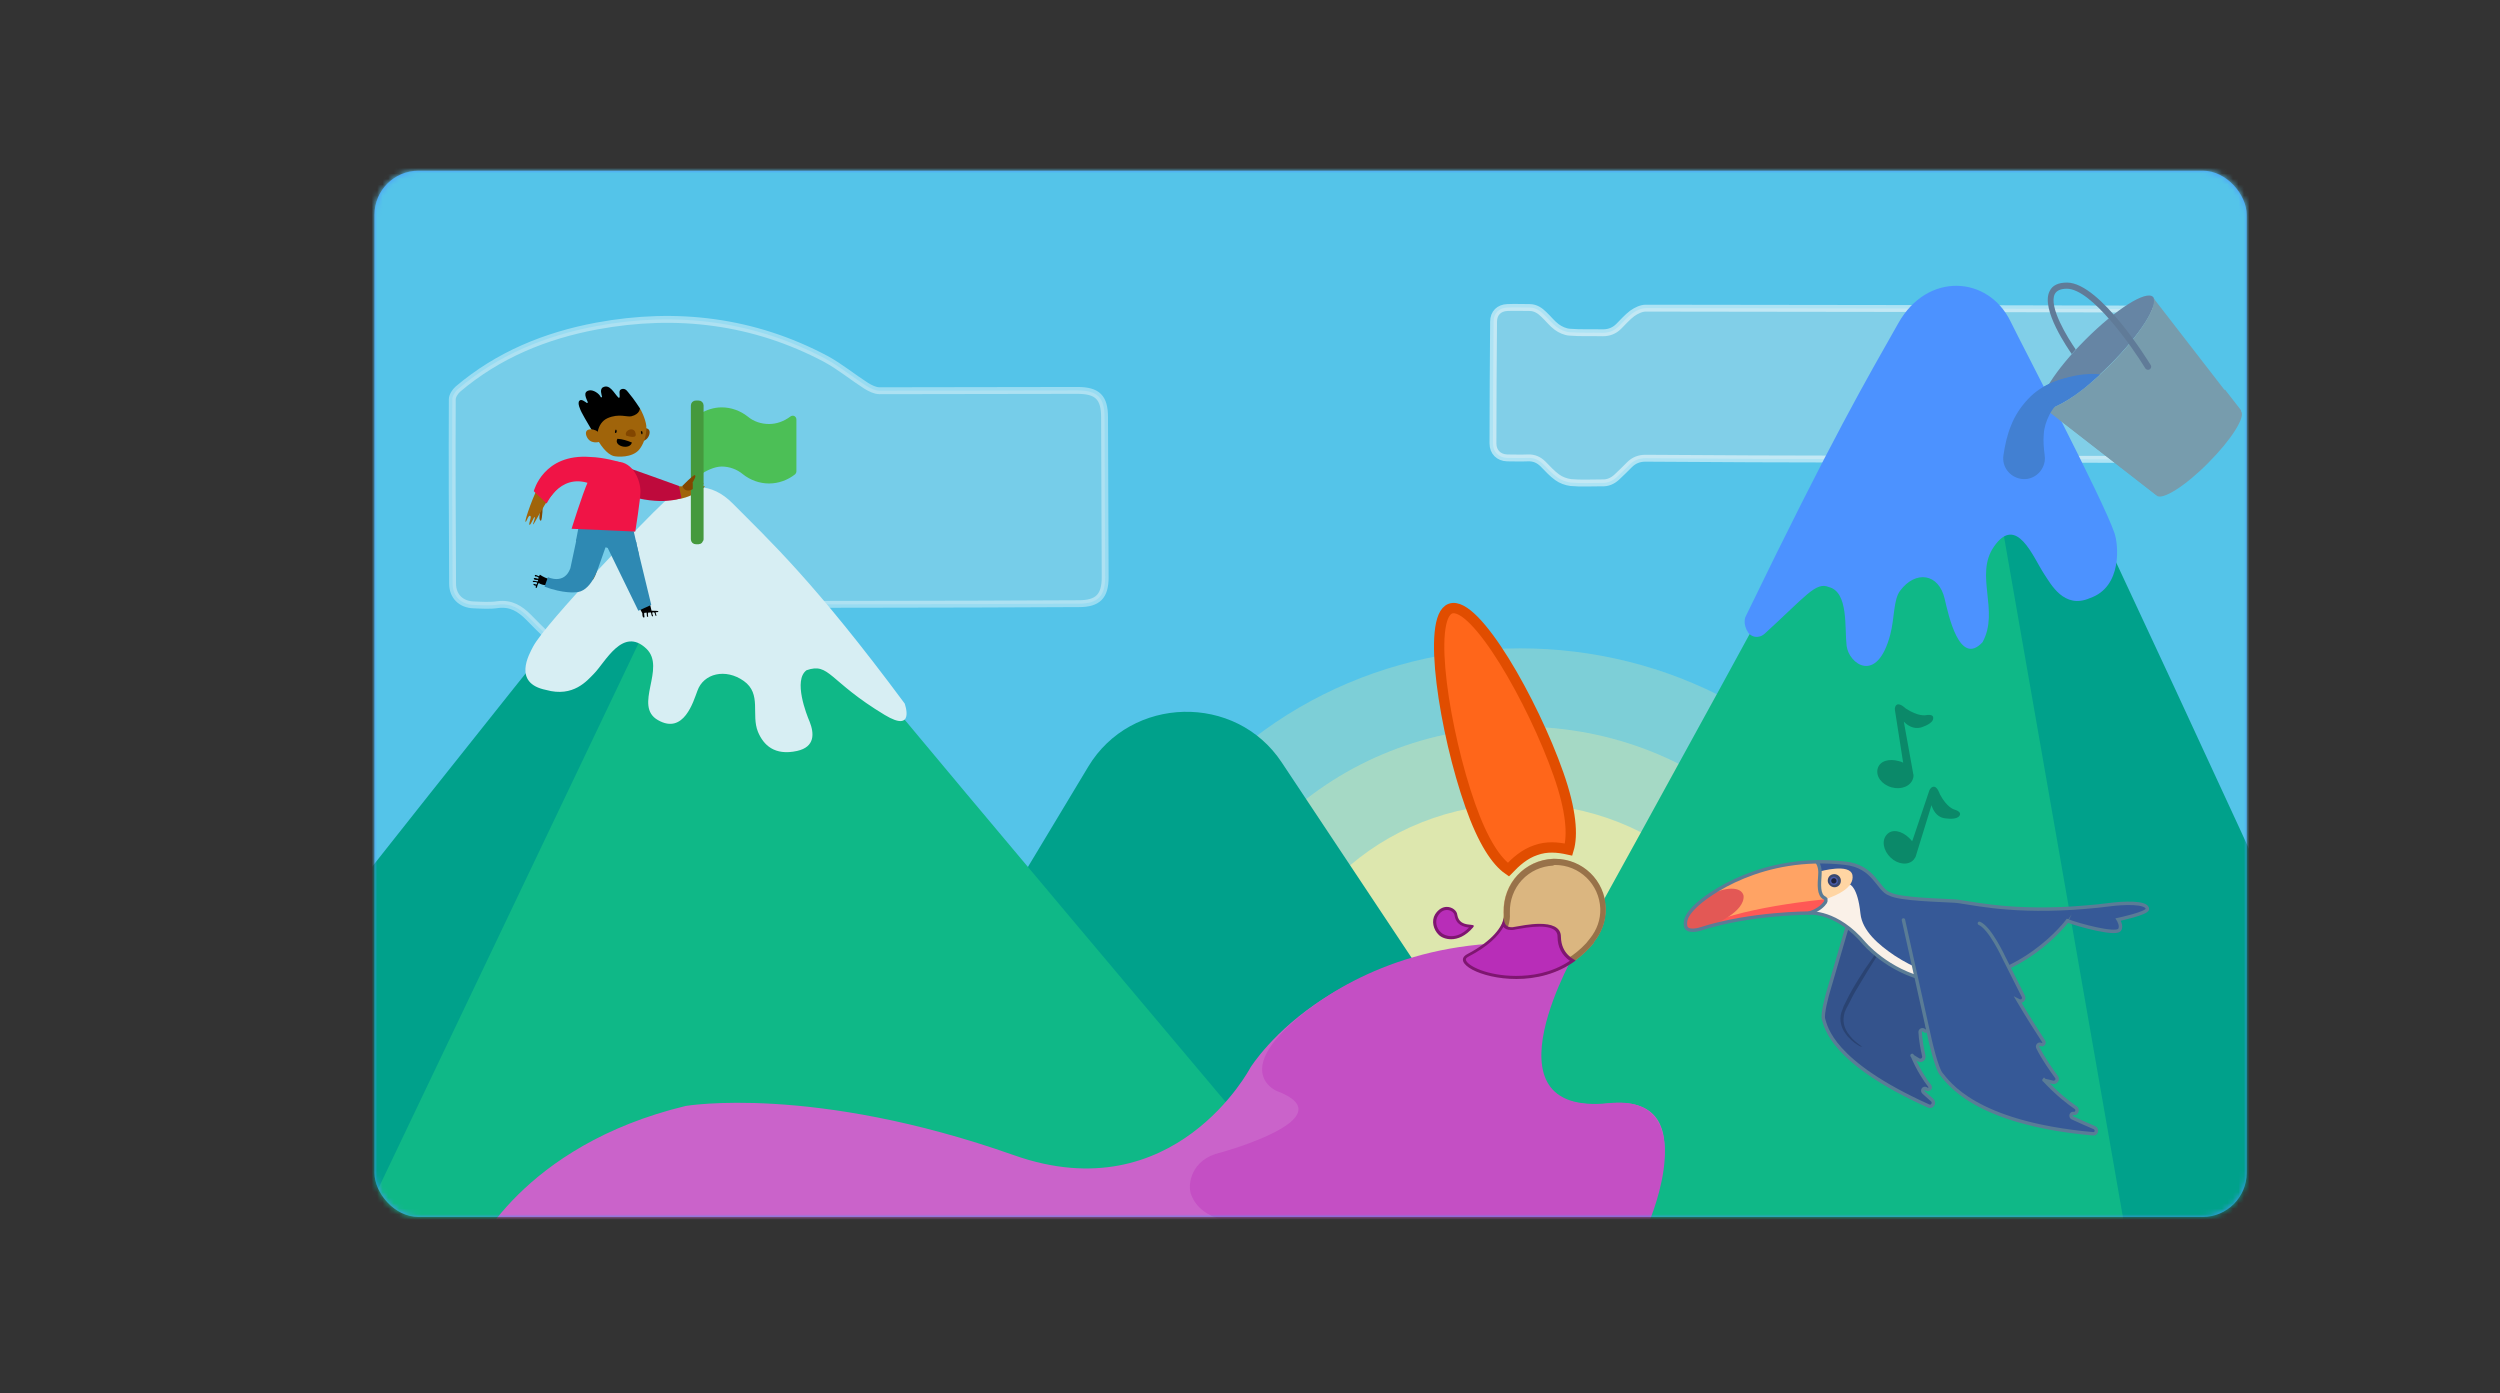 <?xml version="1.0" encoding="utf-8"?>
<svg width="454px" height="253px" viewBox="0 0 454 253" version="1.1" xmlns="http://www.w3.org/2000/svg">
  <rect x="0" y="0" width="454" height="253" fill="#333333" stroke="none"/>
  <title>Image</title>
  <desc>Created with Sketch.</desc>
  <defs>
    <rect id="path-1" x="0" y="0" width="340" height="190" rx="8"/>
  </defs>
  <g id="Page-1" stroke="none" stroke-width="1" fill="none" fill-rule="evenodd">
    <g id="V3-Ideas-Page" transform="translate(-143, -564)">
      <g id="Getting-Started" transform="translate(143, 564)">
        <g id="Image">
          <g transform="translate(68, 31)">
            <mask id="mask-2" fill="white">
              <rect x="0" y="0" width="340" height="190" rx="8"/>
            </mask>
            <rect id="Rectangle" x="0" y="0" width="340" height="190" rx="8" fill="#4D97FF"/>
            <g id="GettingStarted" mask="url(#mask-2)">
              <g transform="translate(-54, -3)">
                <rect id="Rectangle" stroke="none" fill="#54C4E9" x="47.614" y="0.336" width="357.147" height="196.268"/>
                <path d="M375.687,28.127 C362.674,28.071 297.891,27.959 284.878,27.959 C284.041,27.959 283.147,28.406 282.421,28.91 C281.528,29.582 280.746,30.477 279.964,31.26 C279.182,32.044 278.233,32.436 277.06,32.436 C275.049,32.38 273.039,32.491 271.028,32.324 C270.246,32.268 269.353,31.876 268.683,31.372 C267.845,30.757 267.175,29.861 266.393,29.134 C265.667,28.406 264.829,27.847 263.768,27.847 C262.428,27.847 261.087,27.791 259.747,27.847 C258.239,27.903 257.234,28.854 257.234,30.421 C257.178,37.808 257.122,45.139 257.122,52.526 C257.122,54.092 258.183,55.1 259.691,55.156 C260.92,55.156 262.148,55.212 263.433,55.156 C264.55,55.1 265.443,55.491 266.225,56.275 C267.063,57.114 267.845,58.01 268.794,58.681 C269.465,59.185 270.414,59.521 271.252,59.633 C273.095,59.8 274.993,59.689 276.892,59.689 C277.953,59.745 278.847,59.353 279.629,58.625 C280.411,57.898 281.193,57.114 281.919,56.387 C282.7,55.603 283.65,55.212 284.823,55.212 C291.245,55.268 297.723,55.268 304.146,55.324 C310.68,55.38 368.985,55.38 375.519,55.436 C377.362,55.436 378.423,54.428 378.423,52.582 C378.479,45.363 378.479,38.2 378.535,30.981 C378.479,29.134 377.53,28.182 375.687,28.127 Z" id="Path" stroke="#FFFFFF" stroke-width="1.25" fill="#ABD9E8" opacity="0.52"/>
                <path d="M186.587,47.769 C186.587,44.187 185.302,42.9 181.672,42.9 C169.665,42.9 157.714,42.956 145.706,42.956 C144.924,42.956 144.031,42.509 143.305,42.061 C140.848,40.494 138.558,38.591 135.989,37.192 C122.92,30.253 108.903,28.518 94.382,31.204 C85.056,32.939 76.455,36.465 69.139,42.676 C68.637,43.124 68.134,43.908 68.134,44.523 C68.078,55.659 68.134,66.852 68.19,77.988 C68.19,80.282 69.754,81.793 72.043,81.849 C73.495,81.905 75.003,82.017 76.455,81.793 C78.801,81.513 80.42,82.521 81.984,84.088 C86.843,89.012 85.614,88.117 91.758,88.061 C99.465,88.005 97.454,89.068 103.15,83.528 C103.262,83.416 103.374,83.36 103.43,83.248 C104.491,82.185 105.719,81.737 107.227,81.793 C119.681,81.793 132.135,81.737 144.589,81.737 C157.043,81.737 169.497,81.681 181.951,81.625 C185.358,81.625 186.698,80.282 186.698,76.869 C186.643,67.131 186.643,57.45 186.587,47.769 Z" id="Path" stroke="#FFFFFF" stroke-width="1.25" fill="#ABD9E8" opacity="0.4"/>
                <g id="Group" opacity="0.8" stroke="none" stroke-width="1" fill="none" transform="translate(185.972, 89.74)">
                  <ellipse id="Oval" fill="#FFF09F" opacity="0.3" cx="76.12" cy="71.294" rx="76.064" ry="71.294"/>
                  <ellipse id="Oval" fill="#FFF09F" opacity="0.42" cx="76.12" cy="71.294" rx="60.874" ry="57.08"/>
                  <ellipse id="Oval" fill="#FFF09F" cx="76.12" cy="71.294" rx="45.963" ry="43.09"/>
                </g>
                <path d="M261.981,175.472 L144.98,175.472 L183.627,111.229 C191.39,98.302 210.434,97.854 218.755,110.445 L261.981,175.472 Z" id="Path" stroke="none" fill="#00A18B"/>
                <g id="Group" stroke="none" stroke-width="1" fill="none" transform="translate(244.612, 23.706)">
                  <path d="M127.332,78.457 C127.332,78.457 130.516,78.457 128.84,70.847 C127.165,63.236 111.639,28.036 111.639,28.036 L103.206,32.29 L108.288,73.813 L127.332,78.457 Z" id="Shape_561_" fill="#FAB414"/>
                  <path d="M99.353,170.457 L180.164,170.457 C180.164,167.38 116.666,30.331 114.934,27.981 L99.297,38.613 L99.297,170.457 L99.353,170.457 Z" id="Shape_560_" fill="#00A18B"/>
                  <path d="M103.15,33.353 L78.968,26.302 C77.516,30.891 0.391,170.01 0.279,170.457 L127.109,170.457 L103.15,33.353 Z" id="Shape_559_" fill="#0FB887"/>
                  <path d="M125.378,45.105 C123.2,38.781 108.847,11.472 106.501,6.659 C102.424,-1.679 91.367,-2.35 86.117,6.995 C80.42,17.068 74.166,27.701 58.361,60.326 C58.361,60.326 57.802,61.557 58.863,63.18 C59.366,63.908 60.706,64.411 61.879,63.348 C69.307,56.577 71.15,53.891 73.495,54.898 C77.125,55.793 76.344,62.397 76.735,65.586 C77.125,68.832 82.263,72.693 84.665,63.516 C85.447,60.55 85.223,57.192 86.452,55.569 C89.244,51.82 93.489,52.38 94.55,57.08 C95.22,59.934 97.231,69.448 101.419,64.915 C104.547,59.207 99.911,52.715 103.486,47.567 C107.618,41.579 110.578,49.47 112.645,52.603 C113.817,54.338 116.219,58.983 120.91,56.912 C126.83,54.898 126.104,47.175 125.378,45.105 Z" id="Path" fill="#4C92FF"/>
                </g>
                <g id="Group" stroke="none" stroke-width="1" fill="none" transform="translate(0, 60.08)">
                  <path d="M98.348,48.798 L103.597,20.538 L94.829,17.628 C94.829,17.628 78.689,41.579 76.902,46.783 C75.171,51.988 78.466,51.988 78.466,51.988 L98.348,48.798 Z" id="Shape_558_" fill="#FAB414"/>
                  <path d="M107.618,24.903 L94.829,17.684 C93.042,19.307 0.391,135.985 0.391,138.056 L112.086,138.056 L107.618,24.903 Z" id="Shape_557_" fill="#00A18B"/>
                  <path d="M49.816,138 L229.869,137.384 C229.757,137.049 130.404,19.586 128.896,16.509 L105.496,21.321 L49.816,138 Z" id="Shape_556_" fill="#0FB887"/>
                  <path d="M82.822,29.324 C85.112,25.015 103.15,6.268 106.557,3.134 C110.634,-0.616 115.269,-0.504 119.067,3.358 C125.713,10.073 133.811,17.46 150.286,39.676 C150.286,39.676 152.296,45.161 146.656,41.747 C136.436,35.591 136.659,32.178 132.47,33.633 C130.013,35.423 132.47,41.691 133.029,42.978 C133.867,45.105 134.034,47.567 130.739,48.294 C126.662,49.19 124.652,47.231 123.647,44.825 C122.362,41.691 124.373,37.942 121.078,35.591 C117.783,33.241 113.761,34.192 112.645,37.382 C111.919,39.285 110.187,45.384 105.496,42.698 C100.917,40.124 107.06,33.241 103.374,29.715 C99.074,25.63 95.946,32.178 93.824,34.304 C92.651,35.479 90.138,38.613 85.168,37.214 C79.024,35.983 82.096,30.723 82.822,29.324 Z" id="Path" fill="#D7EEF3"/>
                </g>
                <path d="M72.043,199.703 C72.043,199.703 80.588,180.061 110.522,172.842 C110.522,172.842 133.587,168.869 170.168,181.796 C199.32,192.092 213.058,165.903 213.058,165.903 C213.058,165.903 229.589,138.985 271.419,145.309 C271.419,145.309 254.33,174.8 278.121,172.394 C295.322,170.603 285.493,192.092 285.493,192.092 L72.043,199.703 Z" id="Path" stroke="none" fill="#CA63CA"/>
                <path d="M225.233,194.219 L285.549,193.715 C285.549,193.715 295.378,170.547 278.177,172.338 C254.386,174.8 272.536,144.078 272.536,144.078 C249.304,140.608 232.661,148.387 223.67,155.27 C209.037,166.406 217.806,170.1 217.806,170.1 C230.874,174.968 207.697,181.292 207.697,181.292 C202.168,182.523 201.61,187.28 202.336,189.015 C204.29,193.883 210.545,194.275 215.739,194.555 L225.233,194.219 Z" id="Path" stroke="none" fill="#C44FC4"/>
                <g id="Group" stroke="none" stroke-width="1" fill="none" transform="translate(80.979, 42.173)">
                  <g>
                    <g id="sam-b">
                      <g id="soccer_3_">
                        <g id="sam-b_3_">
                          <g id="scratch_footie_player_boy02_3_">
                            <path d="M9.494,33.353 C9.829,32.849 9.829,32.234 9.829,31.674 C10.22,31.282 13.124,31.842 13.683,32.01 C13.515,33.129 13.292,34.248 12.677,35.144 C12.231,35.144 11.56,34.528 11.17,34.304 C10.555,33.968 9.997,33.689 9.494,33.353 Z" id="Shape_555_" fill="#A0640A"/>
                            <path d="M9.382,33.017 C9.327,33.129 9.103,33.521 9.047,33.633 C8.601,34.304 7.986,34.752 7.204,35.032 C5.864,35.479 4.189,34.976 3.072,34.192 L2.904,34.472 C2.737,34.472 2.29,34.08 2.122,34.304 L2.234,34.528 C2.457,34.472 2.681,34.584 2.848,34.752 L2.792,34.92 C2.625,34.976 2.122,34.64 1.955,34.864 C1.955,35.2 2.513,35.144 2.737,35.144 L2.681,35.423 C2.625,35.423 1.955,35.255 1.787,35.311 L1.787,35.479 L1.955,35.535 C2.178,35.479 2.401,35.535 2.569,35.647 L2.513,35.927 C2.29,36.039 2.122,35.815 1.899,35.871 C1.843,36.151 2.178,36.151 2.346,36.207 C2.346,36.375 2.234,36.487 2.346,36.599 L2.513,36.543 C2.625,36.263 2.625,35.983 2.848,35.703 C3.798,36.319 4.747,35.983 5.808,36.375 C6.422,36.655 9.382,33.017 9.382,33.017 Z" id="Shape_554_" fill="#000000"/>
                            <path d="M20.552,30.555 L16.754,30.723 C17.257,31.73 18.486,33.968 18.486,33.968 C18.486,33.968 20.552,33.968 21.334,33.633 C21.278,33.353 20.831,31.506 20.552,30.555 Z" id="Shape_553_" fill="#A0640A"/>
                            <path d="M23.344,40.74 L21.613,33.521 L17.871,33.689 C18.318,34.528 18.709,35.311 18.821,35.535 C19.602,37.382 21.613,41.131 21.669,41.187 C21.669,41.355 21.669,41.915 21.892,41.971 L22.06,41.915 C22.004,41.691 22.004,41.131 22.004,41.131 L22.451,41.075 L22.507,41.803 C22.562,41.859 22.674,41.859 22.73,41.803 C22.73,41.803 22.618,41.299 22.73,41.075 C23.065,41.075 23.233,41.019 23.233,41.075 C23.288,41.131 23.344,42.027 23.624,41.691 C23.568,41.467 23.4,41.243 23.512,41.019 C23.679,41.019 23.847,41.019 23.903,41.131 C23.959,41.243 24.014,41.635 24.126,41.691 C24.182,41.635 24.238,41.635 24.238,41.635 L24.07,41.019 C24.238,41.019 24.405,40.964 24.573,40.964 C24.573,40.964 24.573,40.852 24.517,40.796 C24.294,40.74 23.512,40.74 23.344,40.74 Z" id="Shape_552_" fill="#000000"/>
                            <path d="M20.608,28.596 C20.608,28.596 20.831,27.421 18.374,27.197 C15.972,27.029 14.911,28.372 14.911,28.372 L20.943,40.74 L23.288,39.676 L20.608,28.596 Z" id="Shape_551_" fill="#2E89B3"/>
                            <path d="M21.055,30.555 L20.105,26.302 L10.22,24.847 L9.606,28.092 C9.662,28.036 20.719,30.499 21.055,30.555 Z" id="Shape_550_" fill="#2E89B3"/>
                            <path d="M20.719,9.961 C20.719,9.961 22.507,10.353 22.953,8.674 C23.344,6.995 20.943,7.555 20.664,8.394 C20.496,8.786 20.719,9.961 20.719,9.961 Z" id="Shape_549_" fill="#824600"/>
                            <path d="M21.222,3.973 C21.055,3.805 18.318,3.302 18.318,3.302 L12.454,6.883 C12.622,7.555 12.845,8.226 13.124,8.898 C13.906,10.521 15.191,12.311 16.475,12.647 C17.145,12.815 19.77,12.983 21.055,11.528 C21.781,10.689 22.507,9.01 22.395,7.163 C22.227,5.82 21.39,4.197 21.222,3.973 Z" id="Shape_548_" fill="#A0640A"/>
                            <path d="M11.616,3.022 L11.784,2.91 C11.505,2.182 10.779,1.007 12.007,0.727 C12.733,0.56 13.85,1.287 14.129,1.959 C14.241,2.015 14.241,2.015 14.353,1.903 C14.241,1.343 13.962,0.672 14.409,0.224 C15.749,-0.616 16.531,1.287 17.369,2.071 L17.536,2.015 C17.648,1.399 17.201,0.56 18.095,0.448 C18.709,0.392 18.988,0.951 19.323,1.343 C20.105,2.238 21.222,3.973 21.222,3.973 C21.222,3.973 21.278,5.036 19.658,5.428 C18.876,5.596 17.424,4.869 15.358,5.764 C13.236,6.715 13.459,9.569 13.459,9.569 C13.459,9.569 10.946,5.372 10.667,4.757 C10.443,4.309 9.773,2.966 10.276,2.574 C10.611,2.238 11.281,2.798 11.616,3.022 Z" id="Shape_547_" fill="#000000"/>
                            <path d="M13.85,10.073 C13.85,10.073 12.119,10.633 11.505,8.954 C10.946,7.275 13.403,7.667 13.794,8.506 C13.962,8.898 13.85,10.073 13.85,10.073 Z" id="Shape_546_" fill="#A0640A"/>
                            <path d="M17.145,9.513 C18.095,9.569 18.932,9.849 19.77,10.185 C19.435,11.64 16.363,10.856 17.145,9.513 Z" id="Shape_545_" fill="#000000"/>
                            <path d="M18.765,8.954 C18.206,8.058 20.161,7.107 20.44,8.506 C20.719,9.513 19.435,9.122 18.765,8.954 Z" id="Shape_544_" fill="#824600"/>
                            <path d="M17.034,8.114 L16.922,8.45 L16.698,8.45 C16.643,8.058 16.866,7.499 17.034,8.114 Z" id="Shape_543_" fill="#000000"/>
                            <path d="M21.669,8.674 L21.501,8.674 L21.39,8.226 C21.501,8.114 21.501,8.114 21.613,8.114 C21.725,8.282 21.725,8.506 21.669,8.674 Z" id="Shape_542_" fill="#000000"/>
                            <path d="M31.945,18.467 C31.777,18.299 32.838,17.74 32.783,17.572 C32.727,17.404 31.721,18.075 31.554,17.908 C31.386,17.74 32.447,17.236 32.392,17.124 C32.336,17.012 31.945,17.292 31.107,17.572 C30.828,17.684 30.158,17.964 29.767,18.019 C29.32,18.131 28.817,18.187 28.315,18.131 C28.315,18.131 25.802,17.796 25.076,17.628 C24.629,17.516 23.121,16.788 21.836,16.341 L22.004,20.202 C23.233,20.426 26.137,20.929 28.761,20.37 C30.884,19.922 32.894,18.411 32.95,18.243 C33.118,17.74 32.168,18.579 31.945,18.467 Z" id="Shape_541_" fill="#A0640A"/>
                            <path d="M18.765,14.662 C18.765,14.662 16.252,13.543 15.414,15.837 C14.632,18.131 18.653,19.698 18.653,19.698 C25.243,21.825 28.761,20.258 28.761,20.258 C28.761,20.258 28.315,18.131 28.315,18.075 C28.091,17.964 18.765,14.662 18.765,14.662 Z" id="Shape_540_" fill="#BE0A3C"/>
                            <path d="M30.158,18.579 C29.655,18.579 29.488,18.019 29.488,18.019 C29.488,18.019 30.772,16.676 30.94,16.788 C31.107,16.9 30.828,17.236 30.66,17.628 C31.275,18.075 30.716,18.579 30.158,18.579 Z" id="Shape_388_" fill="#824600"/>
                            <path d="M3.239,24.399 C2.569,24.231 3.407,21.489 3.518,21.265 C3.63,21.489 3.518,24.231 3.239,24.399 Z" id="Shape_387_" fill="#824600"/>
                            <path d="M5.92,14.55 C4.803,15.277 3.909,16.229 3.239,17.348 C1.955,19.474 0.279,24.343 0.447,24.567 C0.614,24.791 0.894,23.392 1.284,23.504 C1.675,23.616 0.949,24.959 1.173,25.127 C1.396,25.294 1.955,23.616 2.122,23.727 C2.29,23.839 1.731,25.015 1.843,25.071 C1.955,25.127 3.742,21.601 4.803,20.258 C5.306,19.642 6.255,18.411 6.925,17.908 C7.763,17.292 9.047,16.844 10.108,17.012 L10.667,13.095 C9.606,13.095 6.869,13.934 5.92,14.55 Z" id="Shape_385_" fill="#A0640A"/>
                            <path d="M12.231,12.815 C3.686,12.144 1.955,19.027 1.955,19.027 L4.3,21.265 C4.3,21.265 7.093,14.942 13.236,18.131 C13.236,18.131 16.084,19.307 17.648,17.404 C19.212,15.501 17.592,13.766 17.592,13.766 C17.592,13.71 14.576,12.871 12.231,12.815 Z" id="Shape_384_" fill="#F01446"/>
                          </g>
                        </g>
                      </g>
                    </g>
                    <path d="M12.789,26.358 C10.108,25.854 9.662,28.036 9.662,28.036 L8.601,33.017 C7.484,36.095 4.524,34.64 4.524,34.64 L3.909,36.375 C7.428,37.662 9.494,37.382 9.494,37.382 C12.342,37.438 13.683,32.905 13.683,32.905 L14.967,29.268 C14.911,29.268 15.414,26.861 12.789,26.358 Z" id="Path" fill="#2E89B3"/>
                    <path d="M21.334,19.083 C21.278,16.453 19.547,13.319 16.587,13.71 C15.637,13.822 14.409,14.158 13.627,14.774 C13.515,14.83 12.063,16.676 11.84,17.18 C10.723,19.698 8.824,25.854 8.824,25.854 L20.384,26.358 C20.384,26.414 21.334,20.426 21.334,19.083 Z" id="Shape_383_" fill="#F01446"/>
                  </g>
                  <g transform="translate(30.716, 2.798)" id="Path">
                    <path d="M1.396,2.182 C2.569,1.455 3.965,1.007 5.361,1.007 C7.093,1.007 8.768,1.623 10.108,2.686 C11.17,3.582 12.566,4.029 13.962,4.029 C15.358,4.029 16.698,3.526 17.815,2.686 C18.039,2.518 18.318,2.462 18.541,2.574 C18.765,2.686 18.932,2.91 18.932,3.19 L18.932,12.647 C18.932,12.815 18.821,13.039 18.709,13.151 C17.369,14.214 15.693,14.83 13.962,14.83 C12.231,14.83 10.555,14.214 9.215,13.151 C8.154,12.255 6.758,11.752 5.361,11.752 C4.077,11.752 2.401,12.535 1.396,13.319 L1.396,2.015" fill="#4CBF56"/>
                    <path d="M1.173,25.238 L0.67,25.238 C0.503,25.238 0.391,25.127 0.391,24.959 L0.391,0.672 C0.391,0.504 0.503,0.392 0.67,0.392 L1.173,0.392 C1.34,0.392 1.452,0.504 1.452,0.672 L1.452,24.959 C1.396,25.127 1.284,25.238 1.173,25.238 Z" stroke="#45993D" stroke-width="1.25" fill="#45993D" stroke-linecap="round" stroke-linejoin="round"/>
                  </g>
                  <path d="M30.828,17.572 C30.828,17.572 30.772,17.516 30.772,17.516 C31.051,16.9 31.498,16.341 31.219,16.117 C30.995,15.949 28.929,18.075 28.929,18.075 C28.929,18.075 29.152,18.915 29.99,18.915 C30.269,18.915 30.604,18.803 30.828,18.635 L30.828,17.572 Z" id="Path" fill="#824600"/>
                </g>
                <path d="M340.894,119.007 C340.894,119.007 339.553,118.672 338.269,116.209 C338.269,116.209 337.878,114.978 337.263,114.866 C336.817,114.81 336.482,115.258 336.37,115.538 L333.354,124.491 C333.298,124.547 333.298,124.659 333.242,124.771 C333.075,124.547 332.907,124.38 332.684,124.156 C331.344,122.869 329.612,122.477 328.663,123.54 C327.658,124.603 327.993,126.45 329.333,127.737 C330.673,129.024 332.572,129.192 333.522,128.129 C333.745,127.849 333.913,127.569 333.968,127.29 C333.968,127.29 333.968,127.29 333.968,127.29 L336.761,118.224 C337.04,119.119 337.654,120.294 338.995,120.574 C338.995,120.574 340.838,120.91 341.564,120.406 C341.62,120.406 342.737,119.567 340.894,119.007 Z" id="Path" stroke="none" fill="#0B8969"/>
                <path d="M335.7,101.883 C335.7,101.883 334.359,102.163 332.07,100.652 C332.07,100.652 331.176,99.757 330.562,99.925 C330.171,100.092 330.059,100.596 330.115,100.932 L331.567,110.221 C331.567,110.333 331.623,110.389 331.623,110.501 C331.399,110.389 331.12,110.277 330.841,110.221 C329.054,109.718 327.378,110.165 326.988,111.564 C326.597,112.964 327.714,114.474 329.501,114.978 C331.288,115.482 333.019,114.754 333.41,113.355 C333.522,113.019 333.522,112.684 333.41,112.404 C333.41,112.404 333.41,112.404 333.41,112.348 L331.735,103.058 C332.405,103.73 333.466,104.457 334.806,104.122 C334.806,104.122 336.593,103.618 336.984,102.779 C336.984,102.779 337.599,101.547 335.7,101.883 Z" id="Path" stroke="none" fill="#0B8969"/>
                <g id="toucan-c" stroke="none" stroke-width="1" fill="none" transform="translate(291.524, 128.353)">
                  <g id="jungle_3_">
                    <g id="toucan-c_3_">
                      <g id="Group-39_3_" transform="translate(42.444, 24.903) scale(-1, 1) translate(-42.444, -24.903) ">
                        <g id="Group-4_3_" transform="translate(39.033, 6.881)">
                          <path d="M2.625,5.204 C1.229,6.38 1.284,10.856 1.284,10.856 L1.117,16.62 C1.117,17.236 1.843,17.516 2.234,17.068 C1.955,19.474 1.564,22.049 1.284,23.56 C1.229,23.951 1.675,24.175 1.955,23.895 C2.234,23.616 2.681,23.839 2.681,24.175 C2.625,25.574 2.29,27.309 2.011,28.54 C1.899,29.1 2.513,29.547 3.016,29.212 C3.742,28.764 4.3,28.484 4.133,28.428 C3.016,31.058 1.787,32.905 0.949,33.968 C0.67,34.304 1.061,34.752 1.452,34.584 C1.508,34.528 1.564,34.528 1.62,34.472 C2.066,34.248 2.401,34.808 2.066,35.144 C1.564,35.591 1.005,36.095 0.503,36.543 C-0.056,37.046 0.503,37.942 1.173,37.606 C18.821,29.659 19.77,23.224 20.217,21.881 C20.552,20.985 19.435,17.068 19.435,17.068 L14.576,0.448" id="Fill-1_3_" fill="#34538C"/>
                          <path d="M2.625,5.204 C1.229,6.38 1.284,10.856 1.284,10.856 L1.117,16.62 C1.117,17.236 1.843,17.516 2.234,17.068 C1.955,19.474 1.564,22.049 1.284,23.56 C1.229,23.951 1.675,24.175 1.955,23.895 C2.234,23.616 2.681,23.839 2.681,24.175 C2.625,25.574 2.29,27.309 2.011,28.54 C1.899,29.1 2.513,29.547 3.016,29.212 C3.742,28.764 4.3,28.484 4.133,28.428 C3.016,31.058 1.787,32.905 0.949,33.968 C0.67,34.304 1.061,34.752 1.452,34.584 C1.508,34.528 1.564,34.528 1.62,34.472 C2.066,34.248 2.401,34.808 2.066,35.144 C1.564,35.591 1.005,36.095 0.503,36.543 C-0.056,37.046 0.503,37.942 1.173,37.606 C18.821,29.659 19.77,23.224 20.217,21.881 C20.552,20.985 19.435,17.068 19.435,17.068 L14.576,0.448" id="Stroke-3_3_" stroke="#5A7C96" stroke-width="0.625" stroke-linecap="round" stroke-linejoin="round"/>
                        </g>
                        <path d="M52.217,33.745 C52.217,33.745 52.553,33.521 53.055,33.129 C53.334,32.905 53.614,32.681 53.949,32.345 C54.284,32.01 54.563,31.618 54.898,31.17 C55.177,30.723 55.457,30.163 55.568,29.547 C55.68,28.932 55.624,28.26 55.457,27.645 C55.457,27.589 55.401,27.477 55.401,27.421 L55.289,27.197 C55.233,27.029 55.177,26.861 55.066,26.693 C54.898,26.358 54.731,26.022 54.563,25.742 C54.396,25.406 54.228,25.071 54.06,24.735 C53.893,24.399 53.67,24.063 53.502,23.727 C53.111,23.056 52.72,22.44 52.329,21.769 C51.938,21.153 51.547,20.482 51.212,19.922 C50.43,18.691 49.76,17.572 49.146,16.62 C48.532,15.669 48.029,14.83 47.694,14.27 C47.359,13.71 47.135,13.375 47.135,13.375 C47.135,13.375 47.359,13.655 47.806,14.214 C48.196,14.718 48.811,15.501 49.481,16.397 C49.816,16.844 50.207,17.348 50.542,17.908 C50.933,18.467 51.324,19.027 51.715,19.586 C52.106,20.202 52.497,20.818 52.888,21.433 C53.279,22.049 53.67,22.72 54.06,23.392 C54.228,23.727 54.451,24.063 54.619,24.399 C54.786,24.735 54.954,25.071 55.122,25.406 C55.289,25.742 55.457,26.078 55.624,26.414 C55.68,26.582 55.736,26.749 55.792,26.917 L55.903,27.197 C55.959,27.309 55.959,27.365 56.015,27.477 C56.239,28.204 56.239,28.988 56.071,29.659 C55.903,30.331 55.624,30.891 55.233,31.394 C54.898,31.898 54.507,32.234 54.172,32.569 C53.837,32.849 53.502,33.129 53.223,33.297 C52.943,33.465 52.72,33.633 52.553,33.689 C52.329,33.689 52.217,33.745 52.217,33.745" id="Fill-5_3_" fill="#2A4372"/>
                        <path d="M84.218,12.144 C82.989,12.591 81.482,12.367 81.482,12.367 C72.602,9.513 61.767,9.513 61.767,9.513 C61.767,9.513 58.081,8.058 55.122,11.696 C54.116,12.927 47.973,20.09 40.936,21.545 C28.817,24.231 19.156,15.949 14.855,11.024 C14.855,11.024 13.236,11.584 11.393,12.088 C8.433,12.927 5.641,13.487 5.361,12.591 C4.915,11.192 5.696,10.8 5.696,10.8 C5.696,10.8 0.391,9.681 0.391,8.898 C0.391,8.17 2.401,7.667 4.97,7.891 C6.981,8.058 16.531,8.842 16.531,8.842 C27.7,8.842 35.519,7.443 35.519,7.443 C46.968,7.051 47.415,6.1 48.532,5.26 C49.816,4.253 50.542,1.175 55.457,0.56 C70.368,-1.119 80.476,6.212 82.766,8.562" id="Fill-7_3_" fill="#365997"/>
                        <path d="M54.507,4.253 C54.507,4.253 54.005,4.197 57.132,5.876 C58.361,6.547 59.98,7.835 61.544,9.457 C61.544,9.457 58.584,9.401 54.396,12.2 C53.055,13.095 49.369,18.859 43.003,20.818 C36.022,22.944 31.777,21.433 31.777,21.433 C33.341,21.489 39.373,21.769 46.353,17.18 C49.258,15.221 52.217,12.703 52.553,9.569 C53.055,4.645 54.507,4.253 54.507,4.253" id="Fill-9_3_" fill="#FAF1E8"/>
                        <path d="M61.712,9.457 C64.783,9.066 78.745,11.136 81.37,12.311 C82.375,12.759 84.274,12.479 84.274,11.92 C84.274,10.241 83.548,9.234 82.71,8.394 C72.658,-0.336 60.427,0.224 60.427,0.224 C60.427,0.224 60.148,0.616 59.98,1.343 C59.757,2.071 60.092,4.477 59.924,5.428 C59.757,6.659 58.64,6.827 58.64,6.827 L61.712,9.457 Z" id="Fill-11_3_" fill="#FFA364"/>
                        <path d="M61.712,9.457 C72.211,9.457 81.761,12.311 81.761,12.311 C75.673,8.45 58.752,6.939 58.752,6.939 C58.752,6.939 58.863,7.723 59.701,8.338 C60.148,8.73 61.712,9.457 61.712,9.457" id="Fill-13_3_" fill="#FF5855"/>
                        <path d="M84.218,11.976 C84.106,13.095 80.867,12.311 79.304,11.584 C79.248,11.584 73.551,9.29 73.775,6.324 C74.166,4.533 77.237,4.701 79.974,6.212 C85.112,9.178 84.218,11.976 84.218,11.976 Z" id="Fill-15_3_" fill="#E35855"/>
                        <path d="M81.482,12.311 C72.602,9.457 61.767,9.457 61.767,9.457 C61.767,9.457 56.853,9.01 51.827,14.998 C50.765,16.229 45.348,21.545 37.53,21.937 C23.344,22.161 14.967,10.856 14.967,10.856 C12.789,11.696 6.311,13.431 5.529,12.535 C4.97,11.864 5.752,10.633 5.752,10.633 C5.752,10.633 0.447,9.513 0.447,8.73 C0.447,7.387 4.915,7.611 7.428,7.946 C9.773,8.282 13.962,8.562 13.962,8.562 C26.528,9.345 33.173,7.387 35.519,7.275 C38.032,7.107 45.348,6.995 47.247,5.988 C49.425,5.26 49.984,0.951 55.401,0.392 C70.312,-1.287 80.42,6.044 82.71,8.394 C83.939,9.625 84.442,10.577 84.33,11.64 C84.218,13.263 81.482,12.311 81.482,12.311 Z" id="Stroke-17_3_" stroke="#5A7C96" stroke-width="0.625"/>
                        <path d="M59.924,1.903 C59.813,2.91 60.148,4.141 59.98,5.372 C59.757,6.659 58.584,6.827 58.584,6.827 C56.965,6.268 53.614,4.869 54.005,2.574 C54.451,0.336 59.924,1.903 59.924,1.903" id="Fill-19_3_" fill="#FFD5A3"/>
                        <path d="M61.823,9.457 C60.092,8.898 59.31,8.058 58.919,7.499 C58.752,7.219 58.807,6.827 59.087,6.715 C60.204,6.156 60.036,4.253 59.924,2.63 C59.757,0.839 60.483,0.168 60.483,0.168" id="Stroke-21_3_" stroke="#5A7C96" stroke-width="0.625" stroke-linecap="round"/>
                        <path d="M56.127,3.358 C56.015,4.029 56.406,4.645 57.076,4.757 C57.691,4.869 58.305,4.421 58.472,3.805 C58.584,3.134 58.193,2.518 57.523,2.406 C56.853,2.294 56.239,2.742 56.127,3.358" id="Fill-27_3_" fill="#3A486F"/>
                        <path d="M56.629,3.47 C56.574,3.861 56.797,4.253 57.244,4.365 C57.635,4.421 58.026,4.197 58.137,3.749 C58.193,3.358 57.97,2.966 57.523,2.854 C57.132,2.798 56.741,3.078 56.629,3.47" id="Fill-29_3_" fill="#495AA9"/>
                        <path d="M56.909,3.526 C56.853,3.805 57.02,4.029 57.3,4.085 C57.579,4.141 57.802,3.973 57.858,3.693 C57.914,3.414 57.746,3.19 57.467,3.134 C57.188,3.078 56.965,3.246 56.909,3.526" id="Fill-31_3_" fill="#1E223D"/>
                        <path d="M14.8,10.912 C14.8,10.912 14.632,10.577 14.465,10.241 C14.353,10.073 14.297,9.905 14.241,9.737 C14.185,9.625 14.129,9.513 14.129,9.513 C14.129,9.513 14.185,9.569 14.241,9.737 C14.297,9.849 14.409,10.017 14.52,10.185 C14.744,10.521 14.967,10.8 14.967,10.8 L14.8,10.912 Z" id="Fill-33_3_" fill="#5A7C96"/>
                        <g id="Group-38_3_" transform="translate(9.565, 10.485)">
                          <path d="M21.39,0.839 C19.435,1.679 16.978,6.995 16.978,6.995 L13.403,14.102 C13.124,14.662 13.739,15.165 14.241,14.886 L14.353,14.83 C12.677,17.684 10.779,20.65 9.717,22.273 C9.494,22.608 9.885,23.056 10.22,22.832 C10.555,22.664 10.946,23 10.779,23.392 C9.885,25.238 8.433,27.309 7.372,28.764 C7.037,29.212 7.484,29.827 8.042,29.715 C9.047,29.436 9.773,29.38 9.662,29.268 C7.316,31.786 5.306,33.353 3.909,34.304 C3.407,34.64 3.686,35.479 4.3,35.367 C4.3,35.367 4.3,35.367 4.3,35.367 C4.747,35.311 4.915,35.927 4.524,36.151 C3.239,36.766 1.787,37.382 0.503,37.942 C-0.112,38.221 0.112,39.173 0.782,39.061 C22.451,37.102 27.086,29.603 28.315,28.204 C29.152,27.253 30.325,22.105 30.325,22.105 L35.184,0.224" id="Fill-35_3_" fill="#365997"/>
                          <path d="M21.39,0.839 C19.435,1.679 16.978,6.995 16.978,6.995 L13.403,14.102 C13.124,14.662 13.739,15.165 14.241,14.886 L14.353,14.83 C12.677,17.684 10.779,20.65 9.717,22.273 C9.494,22.608 9.885,23.056 10.22,22.832 C10.555,22.664 10.946,23 10.779,23.392 C9.885,25.238 8.433,27.309 7.372,28.764 C7.037,29.212 7.484,29.827 8.042,29.715 C9.047,29.436 9.773,29.38 9.662,29.268 C7.316,31.786 5.306,33.353 3.909,34.304 C3.407,34.64 3.686,35.479 4.3,35.367 C4.3,35.367 4.3,35.367 4.3,35.367 C4.747,35.311 4.915,35.927 4.524,36.151 C3.239,36.766 1.787,37.382 0.503,37.942 C-0.112,38.221 0.112,39.173 0.782,39.061 C22.451,37.102 27.086,29.603 28.315,28.204 C29.152,27.253 30.325,22.105 30.325,22.105 L35.184,0.224" id="Stroke-37_3_" stroke="#5A7C96" stroke-width="0.625" stroke-linecap="round"/>
                        </g>
                      </g>
                    </g>
                  </g>
                </g>
                <ellipse id="Oval" stroke="none" fill="#6685A4" transform="translate(366.982, 35.918) rotate(-45) translate(-366.982, -35.918) " cx="366.982" cy="35.918" rx="14.144" ry="3.187"/>
                <path d="M356.978,45.922 L377.641,61.983 C378.591,62.934 382.835,60.304 387.024,56.051 C391.268,51.798 393.893,47.601 392.943,46.65 L376.915,25.944 C378.144,27.175 374.737,32.715 369.208,38.255 C363.679,43.796 358.262,47.153 356.978,45.922 Z" id="Path" stroke="none" fill="#779CAD"/>
                <path d="M363.959,40.382 C362.171,40.382 360.496,40.718 358.821,41.389 C357.201,42.061 355.581,43.068 354.297,44.467 C353.012,45.81 351.896,47.489 351.225,49.224 C350.499,50.959 350.108,52.805 349.829,54.652 C349.494,56.723 350.946,58.625 353.012,58.961 C355.079,59.297 356.978,57.842 357.313,55.771 C357.369,55.436 357.369,55.044 357.313,54.708 L357.313,54.652 C357.145,53.365 357.034,52.078 357.145,50.903 C357.201,49.672 357.592,48.496 358.15,47.377 C359.212,45.195 361.613,43.292 364.238,42.453 L364.405,42.397 C364.964,42.229 365.243,41.613 365.076,41.054 C364.852,40.662 364.405,40.326 363.959,40.382 Z" id="Path" stroke="none" fill="#4280D2"/>
                <path d="M390.039,42.732 C390.039,42.732 388.085,46.818 380.545,48.552 C370.269,50.903 367.756,40.326 359.212,46.258 L360.049,48.273 L377.641,61.927 L392.999,46.538 L390.039,42.732 Z" id="Path" stroke="none" fill="#779CAD"/>
                <path d="M376.58,38.311 C376.189,37.696 367.421,23.37 361.39,23.314 C361.39,23.314 361.39,23.314 361.39,23.314 C359.77,23.314 358.709,23.818 358.206,24.881 C356.531,28.182 361.669,35.457 362.227,36.297 C362.227,36.297 362.227,36.297 362.227,36.297 C362.395,36.073 362.73,35.737 362.953,35.457 C362.953,35.457 362.953,35.457 362.953,35.457 C361.501,33.387 357.983,27.679 359.156,25.384 C359.491,24.769 360.217,24.433 361.334,24.433 C361.334,24.433 361.334,24.433 361.334,24.433 C365.802,24.433 373.118,34.842 375.575,38.871 C375.687,39.039 375.854,39.151 376.078,39.151 C376.189,39.151 376.301,39.151 376.357,39.095 C376.636,38.927 376.748,38.591 376.58,38.311 Z" id="Path" stroke="none" fill="#607B98"/>
                <path d="M358.43,46.146 C358.43,46.146 361.669,45.083 365.802,41.389 L367.365,39.99 C367.365,39.99 362.898,39.207 356.978,42.341 C356.978,42.285 358.039,45.978 358.43,46.146 Z" id="Path" stroke="none" fill="#4280D2"/>
                <g id="Group" stroke="none" stroke-width="1" fill="none" transform="translate(245.729, 81.905)">
                  <path d="M15.805,49.022 C14.185,50.757 13.236,53.163 13.292,55.737 L13.292,55.961 C13.292,55.961 13.348,56.017 13.292,56.017 C13.348,56.465 13.348,58.479 11.337,60.662 C10.499,61.557 9.382,62.453 7.707,63.292 C7.484,63.404 7.26,63.572 7.148,63.684 C4.635,66.37 19.77,72.022 28.929,62.173 C29.041,62.005 29.208,61.893 29.32,61.725 L29.711,61.277 L29.655,61.221 C31.051,59.543 31.889,57.36 31.833,55.066 C31.666,49.917 27.365,45.888 22.171,46.056 C19.714,46.168 17.424,47.287 15.805,49.022 Z" id="Path" fill="#DBB680"/>
                  <path d="M3.686,0.616 C-0.726,2.182 2.625,23.168 7.26,36.319 C9.606,42.978 12.007,46.504 14.185,48.015 C15.581,46.56 17.145,45.161 19.156,44.489 C21.166,43.762 23.121,43.929 25.131,44.377 C25.913,41.803 25.634,37.326 23.288,30.667 C18.653,17.46 8.154,-0.951 3.686,0.616 Z" id="Path" stroke="#E14D00" stroke-width="1.875" fill="#FF661A"/>
                  <path d="M22.674,47.175 C27.086,47.175 30.716,50.645 30.884,55.122 C30.94,57.08 30.269,58.983 28.985,60.55 L28.315,61.389 C28.315,61.389 28.259,61.445 28.259,61.445 C24.014,65.978 18.709,66.706 15.917,66.706 C11.281,66.706 8.601,65.083 8.154,64.467 C8.21,64.411 8.265,64.411 8.321,64.355 C9.941,63.516 11.225,62.564 12.231,61.501 C14.353,59.207 14.52,56.968 14.465,56.185 C14.465,56.073 14.465,55.961 14.465,55.849 L14.465,55.793 C14.409,53.611 15.191,51.484 16.643,49.917 C18.15,48.294 20.161,47.399 22.339,47.287 C22.451,47.175 22.562,47.175 22.674,47.175 Z M22.674,46.056 C22.562,46.056 22.451,46.056 22.339,46.056 C19.77,46.168 17.48,47.287 15.861,49.022 C14.241,50.757 13.292,53.163 13.348,55.737 L13.348,55.961 C13.348,55.961 13.403,56.017 13.348,56.017 C13.403,56.465 13.403,58.479 11.393,60.662 C10.555,61.557 9.438,62.453 7.763,63.292 C7.539,63.404 7.316,63.572 7.204,63.684 C5.752,65.251 10.164,67.769 15.861,67.769 C20.105,67.769 25.131,66.37 28.985,62.173 C29.097,62.005 29.264,61.893 29.376,61.725 L29.767,61.277 L29.711,61.221 C31.107,59.543 31.945,57.36 31.889,55.066 C31.777,49.973 27.645,46.056 22.674,46.056 Z" id="Shape" fill="#987249" fill-rule="nonzero"/>
                  <g transform="translate(5.585, 56.521)">
                    <path d="M9.997,11.08 C4.803,11.08 0.894,9.234 0.614,8.002 C0.558,7.667 0.726,7.331 1.284,7.107 C4.97,5.148 6.981,3.022 7.707,1.399 C7.875,1.847 8.265,2.238 9.103,2.238 C9.271,2.238 9.438,2.238 9.662,2.182 L9.885,2.127 C10.946,1.959 12.677,1.623 14.297,1.623 C16.698,1.623 17.871,2.294 17.871,3.749 C17.871,5.652 18.709,7.107 20.329,8.114 C16.698,10.521 12.733,11.08 9.997,11.08 Z" id="Path" fill="#B82DB8"/>
                    <path d="M14.241,1.847 C17.536,1.847 17.536,3.246 17.536,3.693 C17.536,5.54 18.318,7.051 19.77,8.058 C16.363,10.353 12.622,10.8 9.997,10.8 C4.803,10.8 1.117,8.954 0.894,7.891 C0.838,7.667 1.005,7.499 1.396,7.275 C4.859,5.484 6.813,3.526 7.707,1.903 C7.986,2.238 8.377,2.462 9.103,2.462 C9.271,2.462 9.494,2.462 9.717,2.406 L9.941,2.35 C10.946,2.182 12.677,1.847 14.241,1.847 Z M7.763,0.28 C7.539,1.735 5.864,4.365 1.173,6.827 C-1.731,8.338 3.463,11.36 10.053,11.36 C13.571,11.36 17.536,10.465 20.831,8.002 C20.664,7.835 18.206,6.939 18.15,3.693 C18.15,1.847 16.307,1.343 14.297,1.343 C12.566,1.343 10.667,1.735 9.662,1.903 C9.494,1.959 9.327,1.959 9.159,1.959 C7.763,1.903 7.875,0.727 7.763,0.28 Z" id="Shape" fill="#7E1670" fill-rule="nonzero"/>
                  </g>
                  <g transform="translate(0, 54.282)">
                    <path d="M3.853,6.1 C2.904,6.1 2.178,5.708 1.787,5.372 C0.838,4.477 0.558,2.966 1.173,2.015 C1.62,1.231 2.29,0.839 3.016,0.839 C3.853,0.839 4.58,1.343 4.691,2.015 C4.97,3.805 6.478,3.973 7.316,4.029 C7.428,4.029 7.539,4.029 7.651,4.085 C7.651,4.085 7.651,4.085 7.651,4.085 C6.143,5.708 4.747,6.1 3.853,6.1 Z" id="Path" fill="#B82DB8"/>
                    <path d="M3.016,1.063 C3.742,1.063 4.356,1.567 4.412,2.015 C4.691,3.861 6.143,4.141 7.037,4.253 C5.808,5.54 4.635,5.82 3.853,5.82 C2.96,5.82 2.29,5.484 1.955,5.148 C1.061,4.365 0.838,3.022 1.396,2.127 C1.899,1.287 2.569,1.063 3.016,1.063 Z M3.016,0.504 C2.29,0.504 1.508,0.895 0.894,1.847 C0.168,3.022 0.558,4.645 1.564,5.596 C2.011,6.044 2.848,6.38 3.798,6.38 C4.97,6.38 6.422,5.82 7.763,4.253 C8.656,3.19 5.361,4.589 4.915,1.959 C4.859,1.175 3.965,0.504 3.016,0.504 Z" id="Shape" fill="#7E1670" fill-rule="nonzero"/>
                  </g>
                </g>
              </g>
            </g>
          </g>
        </g>
      </g>
    </g>
  </g>
</svg>